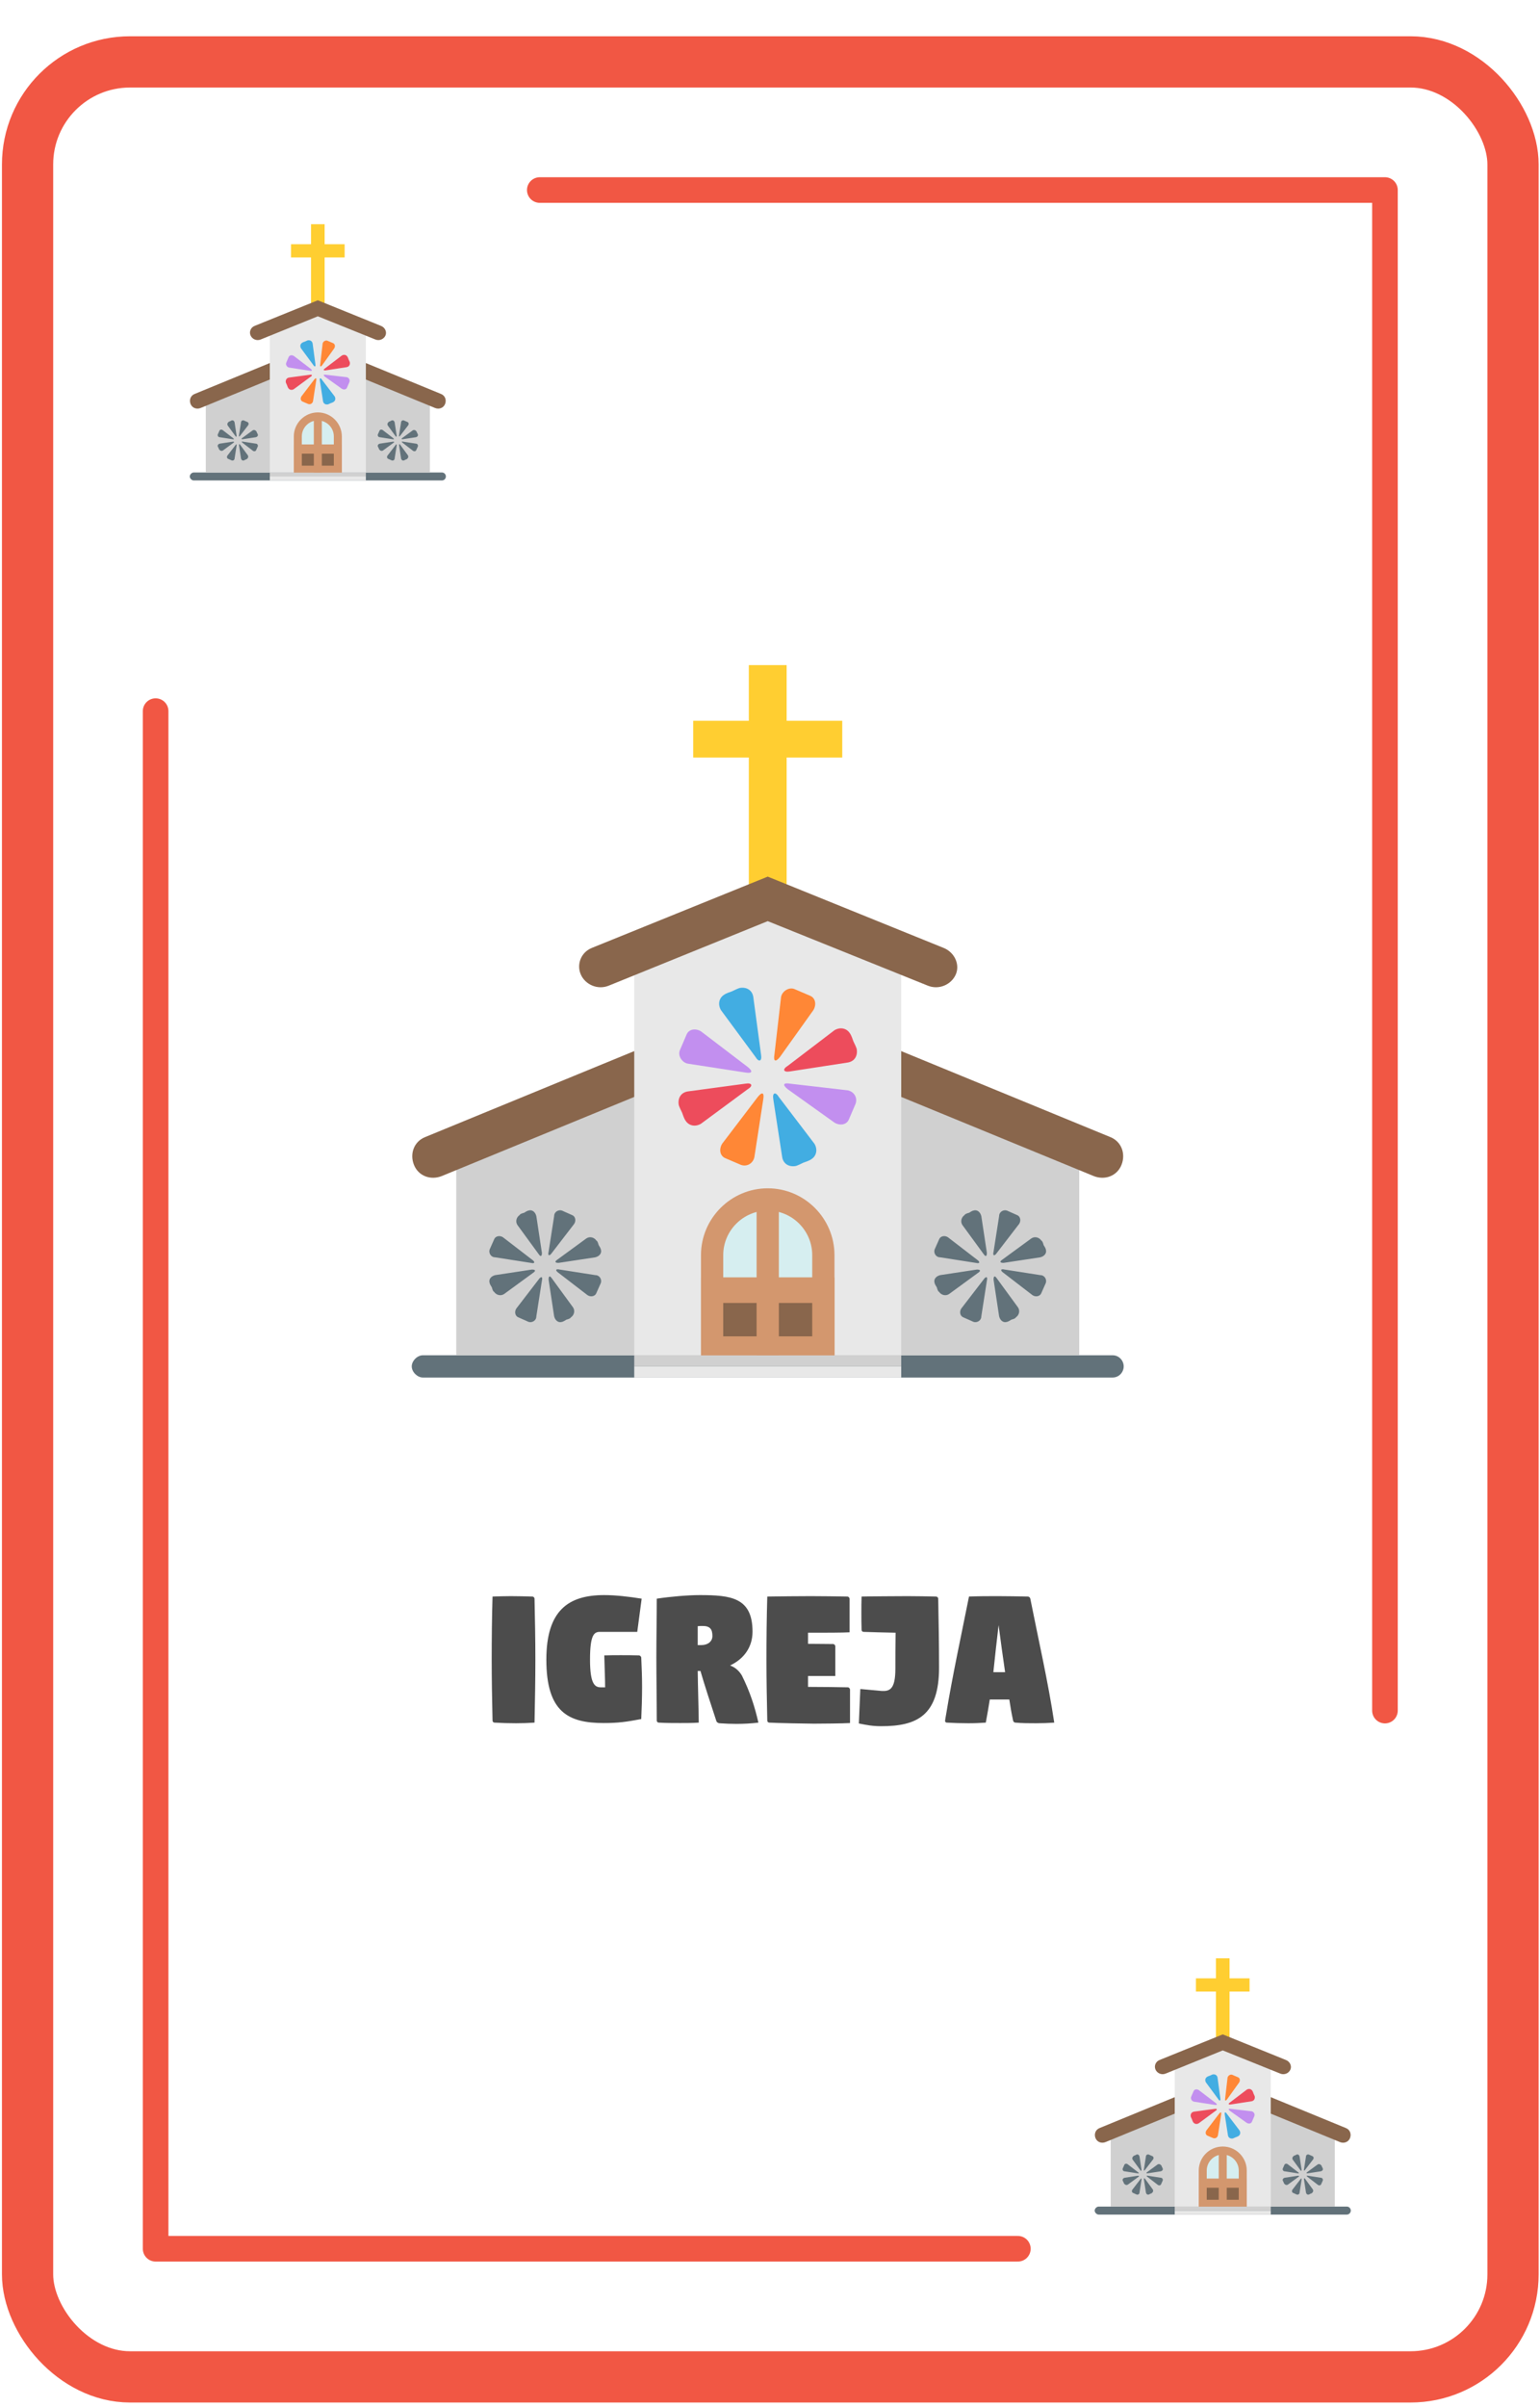 <svg width="283" height="442" viewBox="0 0 283 442" fill="none" xmlns="http://www.w3.org/2000/svg">
<g filter="url(#filter0_d_35_442)">
<rect x="9.773" y="9.799" width="263.56" height="415.735" rx="14.119" fill="white"/>
<path d="M204.455 242.621H77.71C76.688 242.621 75.665 243.643 75.665 244.665C75.665 245.687 76.688 246.709 77.71 246.709H204.455C205.681 246.709 206.499 245.687 206.499 244.665C206.499 243.643 205.681 242.621 204.455 242.621Z" fill="#62727A"/>
<path d="M198.323 242.62H83.843V205.823L141.083 181.292L198.323 205.823V242.62Z" fill="#D0D0D0"/>
<path d="M119.413 185.585L78.119 202.553C76.075 203.37 75.257 205.619 76.075 207.663C76.892 209.707 79.141 210.525 81.185 209.707L122.48 192.74C124.524 191.922 125.342 189.674 124.524 187.629C123.706 185.789 121.253 184.767 119.413 185.585ZM162.752 185.585L204.046 202.553C206.09 203.37 206.908 205.619 206.09 207.663C205.273 209.707 203.024 210.525 200.98 209.707L159.685 192.74C157.641 191.922 156.823 189.674 157.641 187.629C158.459 185.789 160.912 184.767 162.752 185.585Z" fill="#89664C"/>
<path d="M165.614 242.621H116.552V169.027L141.083 158.805L165.614 169.027V242.621Z" fill="#E8E8E8"/>
<path d="M154.78 126.097H144.558V115.875H137.608V126.097H127.386V132.843H137.608V156.761H144.558V132.843H154.78V126.097Z" fill="#FFCE31"/>
<path d="M116.552 244.665H165.614V246.709H116.552V244.665Z" fill="#E8E8E8"/>
<path d="M116.552 242.621H165.614V244.665H116.552V242.621Z" fill="#D0D0D0"/>
<path d="M173.382 167.8L141.082 154.716L108.783 167.8C106.739 168.617 105.921 170.866 106.739 172.706C107.556 174.546 109.805 175.568 111.849 174.75L141.082 162.893L170.52 174.75C172.564 175.568 174.813 174.546 175.631 172.706C176.448 170.866 175.426 168.617 173.382 167.8Z" fill="#89664C"/>
<path d="M138.425 176.795C138.221 175.568 137.199 174.955 135.972 175.159C135.972 175.159 135.768 175.159 134.541 175.773C133.315 176.181 133.11 176.386 133.11 176.386C132.088 176.999 131.884 178.226 132.497 179.248L138.834 187.834C139.447 188.856 140.061 188.652 139.856 187.425L138.425 176.795Z" fill="#42ADE2"/>
<path d="M128.817 183.132C127.795 182.519 126.569 182.723 126.16 183.745L124.933 186.607C124.524 187.629 125.342 188.856 126.364 189.06L136.994 190.696C138.221 190.9 138.425 190.491 137.403 189.674L128.817 183.132Z" fill="#C28FEF"/>
<path d="M126.364 194.171C125.138 194.375 124.524 195.397 124.729 196.624C124.729 196.624 124.729 196.828 125.342 198.055C125.751 199.281 125.955 199.486 125.955 199.486C126.569 200.508 127.795 200.712 128.817 200.099L137.403 193.762C138.425 193.149 138.221 192.535 136.994 192.74L126.364 194.171Z" fill="#ED4C5C"/>
<path d="M132.701 203.779C132.088 204.801 132.292 206.028 133.314 206.437L136.176 207.663C137.403 208.072 138.425 207.254 138.629 206.232L140.265 195.602C140.469 194.376 140.06 194.171 139.243 195.193L132.701 203.779Z" fill="#FF8736"/>
<path d="M143.74 206.232C143.945 207.459 144.967 208.072 146.194 207.868C146.194 207.868 146.398 207.868 147.625 207.254C148.851 206.846 149.056 206.641 149.056 206.641C150.078 206.028 150.282 204.801 149.669 203.779L143.127 195.193C142.514 194.171 141.901 194.376 142.105 195.602L143.74 206.232Z" fill="#42ADE2"/>
<path d="M153.348 199.895C154.37 200.509 155.597 200.304 156.006 199.282L157.232 196.42C157.641 195.193 156.824 194.171 155.801 193.967L145.171 192.74C143.945 192.536 143.74 192.945 144.762 193.762L153.348 199.895Z" fill="#C28FEF"/>
<path d="M155.801 188.856C157.028 188.651 157.641 187.629 157.437 186.403C157.437 186.403 157.437 186.198 156.824 184.972C156.415 183.745 156.21 183.541 156.21 183.541C155.597 182.519 154.37 182.314 153.348 182.927L144.762 189.469C143.74 190.082 143.945 190.696 145.171 190.491L155.801 188.856Z" fill="#ED4C5C"/>
<path d="M149.464 179.248C150.077 178.226 149.873 176.999 148.851 176.59L145.989 175.364C144.966 174.955 143.74 175.773 143.536 176.795L142.309 187.425C142.105 188.652 142.513 188.856 143.331 187.834L149.464 179.248Z" fill="#FF8736"/>
<path d="M141.083 211.956C134.336 211.956 128.817 217.476 128.817 224.222V242.62H153.348V224.222C153.348 217.476 147.829 211.956 141.083 211.956Z" fill="#D3976E"/>
<path d="M132.905 230.355H149.259V224.222C149.259 219.725 145.58 216.045 141.082 216.045C136.585 216.045 132.905 219.725 132.905 224.222V230.355Z" fill="#D6EEF0"/>
<path d="M98.562 217.067C98.357 216.249 97.744 215.841 97.131 216.045C97.131 216.045 96.927 216.045 96.313 216.454C95.496 216.658 95.496 216.863 95.496 216.863C94.882 217.272 94.678 218.089 95.087 218.703L98.971 224.018C99.38 224.631 99.584 224.427 99.584 223.813L98.562 217.067ZM92.429 220.951C91.816 220.542 90.998 220.747 90.794 221.36L89.976 223.2C89.772 223.813 90.18 224.631 90.998 224.631L97.54 225.653C98.357 225.858 98.357 225.449 97.744 225.04L92.429 220.951ZM90.998 227.902C90.18 228.106 89.772 228.72 89.976 229.333C89.976 229.333 89.976 229.537 90.385 230.151C90.589 230.968 90.794 230.968 90.794 230.968C91.203 231.581 92.02 231.786 92.633 231.377L97.949 227.493C98.562 227.084 98.357 226.88 97.744 226.88L90.998 227.902ZM94.882 234.035C94.473 234.648 94.678 235.466 95.291 235.67L97.131 236.488C97.744 236.692 98.562 236.283 98.562 235.466L99.584 228.924C99.788 228.106 99.38 228.106 98.971 228.72L94.882 234.035ZM101.833 235.466C102.037 236.283 102.65 236.692 103.264 236.488C103.264 236.488 103.468 236.488 104.081 236.079C104.899 235.874 104.899 235.67 104.899 235.67C105.512 235.261 105.717 234.443 105.308 233.83L101.424 228.515C101.015 227.902 100.811 228.106 100.811 228.72L101.833 235.466ZM107.966 231.581C108.579 231.99 109.397 231.786 109.601 231.173L110.419 229.333C110.623 228.72 110.214 227.902 109.397 227.902L102.855 226.88C102.037 226.675 102.037 227.084 102.65 227.493L107.966 231.581ZM109.397 224.631C110.214 224.427 110.623 223.813 110.419 223.2C110.419 223.2 110.419 222.996 110.01 222.382C109.805 221.565 109.601 221.565 109.601 221.565C109.192 220.951 108.374 220.747 107.761 221.156L102.446 225.04C101.833 225.449 102.037 225.653 102.65 225.653L109.397 224.631ZM105.512 218.498C105.921 217.885 105.717 217.067 105.104 216.863L103.264 216.045C102.65 215.841 101.833 216.249 101.833 217.067L100.811 223.609C100.606 224.427 101.015 224.427 101.424 223.813L105.512 218.498ZM180.333 217.067C180.128 216.249 179.515 215.841 178.902 216.045C178.902 216.045 178.697 216.045 178.084 216.454C177.266 216.658 177.266 216.863 177.266 216.863C176.653 217.272 176.449 218.089 176.858 218.703L180.742 224.018C181.151 224.631 181.355 224.427 181.355 223.813L180.333 217.067ZM174.2 220.951C173.587 220.542 172.769 220.747 172.565 221.36L171.747 223.2C171.542 223.813 171.951 224.631 172.769 224.631L179.311 225.653C180.128 225.858 180.128 225.449 179.515 225.04L174.2 220.951ZM172.769 227.902C171.951 228.106 171.542 228.72 171.747 229.333C171.747 229.333 171.747 229.537 172.156 230.151C172.36 230.968 172.565 230.968 172.565 230.968C172.973 231.581 173.791 231.786 174.404 231.377L179.72 227.493C180.333 227.084 180.128 226.88 179.515 226.88L172.769 227.902ZM176.653 234.035C176.244 234.648 176.449 235.466 177.062 235.67L178.902 236.488C179.515 236.692 180.333 236.283 180.333 235.466L181.355 228.924C181.559 228.106 181.151 228.106 180.742 228.72L176.653 234.035ZM183.604 235.466C183.808 236.283 184.421 236.692 185.035 236.488C185.035 236.488 185.239 236.488 185.852 236.079C186.67 235.874 186.67 235.67 186.67 235.67C187.283 235.261 187.488 234.443 187.079 233.83L183.195 228.515C182.786 227.902 182.582 228.106 182.582 228.72L183.604 235.466ZM189.736 231.581C190.35 231.99 191.167 231.786 191.372 231.173L192.19 229.333C192.394 228.72 191.985 227.902 191.167 227.902L184.626 226.88C183.808 226.675 183.808 227.084 184.421 227.493L189.736 231.581ZM191.167 224.631C191.985 224.427 192.394 223.813 192.19 223.2C192.19 223.2 192.19 222.996 191.781 222.382C191.576 221.565 191.372 221.565 191.372 221.565C190.963 220.951 190.145 220.747 189.532 221.156L184.217 225.04C183.604 225.449 183.808 225.653 184.421 225.653L191.167 224.631ZM187.283 218.498C187.692 217.885 187.488 217.067 186.875 216.863L185.035 216.045C184.421 215.841 183.604 216.249 183.604 217.067L182.582 223.609C182.377 224.427 182.786 224.427 183.195 223.813L187.283 218.498Z" fill="#62727A"/>
<path d="M139.038 214H143.127V242.62H139.038V214Z" fill="#D3976E"/>
<path d="M128.817 228.311H153.348V242.621H128.817V228.311Z" fill="#D3976E"/>
<path d="M132.905 233.012H139.038V239.145H132.905V233.012ZM143.127 233.012H149.259V239.145H143.127V233.012Z" fill="#89664C"/>
<path d="M90.357 298.51C90.357 294.652 90.396 290.794 90.512 286.935C91.708 286.897 92.595 286.858 93.868 286.858C95.18 286.858 96.531 286.897 97.843 286.935C98.035 286.935 98.228 287.128 98.228 287.321C98.305 290.948 98.383 294.652 98.383 298.51C98.383 302.369 98.305 306.227 98.228 310.085C96.994 310.162 96.106 310.201 94.833 310.201C93.521 310.201 92.171 310.162 90.897 310.085C90.666 310.085 90.512 309.931 90.512 309.699C90.434 306.073 90.357 302.369 90.357 298.51ZM100.4 298.51C100.4 289.443 104.489 286.665 111.01 286.665C113.171 286.665 115.447 286.935 117.916 287.321L117.106 293.417H110.238C109.197 293.417 108.425 293.919 108.425 298.51C108.425 303.102 109.351 303.603 110.431 303.603H111.203C111.203 302.06 111.087 299.745 111.049 297.739C112.09 297.7 113.093 297.7 114.097 297.7C115.138 297.7 116.219 297.7 117.453 297.739C117.646 297.777 117.801 297.931 117.839 298.124C117.916 299.938 117.994 301.635 117.994 303.526C117.994 305.339 117.916 307.925 117.839 309.429C115.177 309.931 113.711 310.162 110.933 310.162C104.451 310.162 100.4 308.156 100.4 298.51ZM120.615 298.009C120.615 294.15 120.693 291.179 120.693 287.321C123.239 286.935 126.442 286.665 128.602 286.665C134.351 286.665 138.287 287.128 138.287 293.379C138.287 296.234 136.705 298.394 134.158 299.591C135.046 299.899 135.779 300.517 136.319 301.404C137.824 304.413 138.711 307.191 139.367 310.085C138.094 310.24 136.705 310.317 135.354 310.317C134.313 310.317 133.271 310.278 132.229 310.201C132.036 310.201 131.727 310.047 131.65 309.815C130.57 306.536 129.49 303.256 128.718 300.594C128.564 300.594 128.371 300.594 128.216 300.594C128.255 303.758 128.371 307.076 128.409 310.085C127.252 310.162 126.133 310.162 125.014 310.162C123.702 310.162 122.39 310.162 121.078 310.085C120.847 310.085 120.693 309.931 120.693 309.699C120.693 306.073 120.615 301.867 120.615 298.009ZM128.216 295.848H128.872C130.068 295.848 130.917 295.192 130.917 294.189C130.917 292.993 130.531 292.337 129.142 292.337C128.834 292.337 128.486 292.337 128.216 292.375C128.216 293.494 128.216 294.613 128.216 295.848ZM140.847 298.51C140.847 294.652 140.886 290.794 141.002 286.935C142.198 286.897 147.715 286.858 148.988 286.858C150.3 286.858 154.429 286.897 155.74 286.935C155.933 286.935 156.088 287.128 156.126 287.321C156.126 288.517 156.126 289.597 156.126 290.678C156.126 291.604 156.126 292.53 156.126 293.494C154.892 293.572 151.265 293.572 149.992 293.572C149.683 293.572 149.143 293.572 148.487 293.572C148.487 294.227 148.487 294.922 148.487 295.616C150.03 295.616 152.114 295.655 153.117 295.655C153.31 295.655 153.464 295.848 153.503 296.041C153.503 297.121 153.503 298.047 153.503 298.973C153.503 299.783 153.503 300.594 153.503 301.52H148.487C148.487 302.214 148.487 302.87 148.487 303.526H148.988C150.3 303.526 154.506 303.565 155.818 303.603C156.011 303.603 156.165 303.796 156.203 303.989C156.203 305.185 156.203 306.265 156.203 307.346C156.203 308.272 156.203 309.198 156.203 310.162C154.969 310.24 150.84 310.278 149.567 310.278C148.255 310.278 142.661 310.162 141.387 310.085C141.156 310.085 141.002 309.931 141.002 309.699C140.924 306.073 140.847 302.369 140.847 298.51ZM157.828 310.24L158.098 303.912L161.918 304.259C163.5 304.375 164.541 303.989 164.541 300.169C164.541 298.24 164.541 295.925 164.58 293.572C162.574 293.533 159.68 293.456 158.715 293.417C158.484 293.417 158.329 293.263 158.329 293.031C158.291 291.951 158.291 290.909 158.291 289.868C158.291 288.942 158.291 287.977 158.329 286.935C159.526 286.897 165.506 286.858 166.779 286.858C168.091 286.858 170.715 286.897 172.027 286.935C172.219 286.935 172.412 287.128 172.412 287.321C172.49 290.948 172.567 296.118 172.567 299.976C172.567 308.851 168.438 310.741 161.956 310.741C160.336 310.741 159.371 310.548 157.828 310.24ZM173.67 309.777C173.67 309.699 173.786 308.966 173.863 308.58C175.02 301.52 176.641 294.073 178.068 286.935C179.805 286.858 181.579 286.858 183.393 286.858C185.245 286.858 187.058 286.897 188.91 286.935C189.103 286.935 189.296 287.128 189.335 287.321C190.801 294.729 192.614 302.6 193.733 310.085C192.537 310.162 191.688 310.201 190.376 310.201C189.065 310.201 187.946 310.201 186.595 310.085C186.402 310.085 186.209 309.931 186.171 309.699C185.901 308.465 185.669 307.153 185.476 305.841H181.888C181.657 307.269 181.425 308.696 181.155 310.085C179.92 310.162 179.226 310.201 177.953 310.201C176.641 310.201 175.29 310.162 174.017 310.085C173.824 310.085 173.67 309.969 173.67 309.777ZM182.544 300.825H184.705C184.28 297.97 183.894 295.076 183.509 292.183C183.161 295.038 182.853 297.931 182.544 300.825Z" fill="black" fill-opacity="0.7"/>
<path d="M99.195 28.625H254.507V307.873" stroke="#F15744" stroke-width="4.706" stroke-linecap="round" stroke-linejoin="round"/>
<path d="M187.048 406.709H28.598V124.323" stroke="#F15744" stroke-width="4.706" stroke-linecap="round" stroke-linejoin="round"/>
<path d="M81.203 80.493H35.609C35.242 80.493 34.874 80.861 34.874 81.229C34.874 81.597 35.242 81.964 35.609 81.964H81.203C81.644 81.964 81.938 81.597 81.938 81.229C81.938 80.861 81.644 80.493 81.203 80.493Z" fill="#62727A"/>
<path d="M78.996 80.494H37.815V67.257L58.406 58.433L78.996 67.257V80.494Z" fill="#D0D0D0"/>
<path d="M50.611 59.977L35.756 66.08C35.021 66.374 34.727 67.183 35.021 67.919C35.315 68.654 36.124 68.948 36.859 68.654L51.714 62.55C52.449 62.256 52.744 61.447 52.449 60.712C52.155 60.05 51.273 59.682 50.611 59.977ZM66.201 59.977L81.056 66.08C81.791 66.374 82.085 67.183 81.791 67.919C81.497 68.654 80.688 68.948 79.953 68.654L65.098 62.55C64.363 62.256 64.069 61.447 64.363 60.712C64.657 60.05 65.539 59.682 66.201 59.977Z" fill="#89664C"/>
<path d="M67.231 80.494H49.581V54.02L58.406 50.343L67.231 54.02V80.494Z" fill="#E8E8E8"/>
<path d="M63.333 38.577H59.656V34.9H57.155V38.577H53.478V41.004H57.155V49.608H59.656V41.004H63.333V38.577Z" fill="#FFCE31"/>
<path d="M49.581 81.229H67.231V81.964H49.581V81.229Z" fill="#E8E8E8"/>
<path d="M49.581 80.493H67.231V81.229H49.581V80.493Z" fill="#D0D0D0"/>
<path d="M70.025 53.578L58.406 48.872L46.787 53.578C46.051 53.873 45.757 54.682 46.051 55.343C46.345 56.005 47.154 56.373 47.89 56.079L58.406 51.814L68.995 56.079C69.731 56.373 70.539 56.005 70.834 55.343C71.128 54.682 70.76 53.873 70.025 53.578Z" fill="#89664C"/>
<path d="M57.45 56.815C57.376 56.373 57.008 56.153 56.567 56.226C56.567 56.226 56.494 56.226 56.052 56.447C55.611 56.594 55.538 56.668 55.538 56.668C55.17 56.888 55.096 57.329 55.317 57.697L57.597 60.786C57.817 61.153 58.038 61.08 57.964 60.639L57.45 56.815Z" fill="#42ADE2"/>
<path d="M53.994 59.094C53.626 58.873 53.185 58.947 53.038 59.315L52.597 60.344C52.45 60.712 52.744 61.153 53.111 61.227L56.935 61.815C57.377 61.889 57.45 61.741 57.083 61.447L53.994 59.094Z" fill="#C28FEF"/>
<path d="M53.111 63.065C52.67 63.139 52.449 63.507 52.523 63.948C52.523 63.948 52.523 64.021 52.743 64.463C52.89 64.904 52.964 64.977 52.964 64.977C53.185 65.345 53.626 65.418 53.993 65.198L57.082 62.918C57.45 62.698 57.376 62.477 56.935 62.551L53.111 63.065Z" fill="#ED4C5C"/>
<path d="M55.391 66.522C55.17 66.889 55.244 67.331 55.611 67.478L56.641 67.919C57.082 68.066 57.45 67.772 57.523 67.404L58.112 63.58C58.185 63.139 58.038 63.066 57.744 63.433L55.391 66.522Z" fill="#FF8736"/>
<path d="M59.362 67.404C59.435 67.846 59.803 68.066 60.245 67.993C60.245 67.993 60.318 67.993 60.759 67.772C61.2 67.625 61.274 67.551 61.274 67.551C61.642 67.331 61.715 66.889 61.495 66.522L59.141 63.433C58.921 63.066 58.7 63.139 58.774 63.58L59.362 67.404Z" fill="#42ADE2"/>
<path d="M62.818 65.124C63.186 65.345 63.627 65.271 63.774 64.904L64.215 63.874C64.362 63.433 64.068 63.065 63.701 62.992L59.877 62.55C59.435 62.477 59.362 62.624 59.73 62.918L62.818 65.124Z" fill="#C28FEF"/>
<path d="M63.701 61.153C64.142 61.08 64.362 60.712 64.289 60.271C64.289 60.271 64.289 60.197 64.068 59.756C63.921 59.315 63.848 59.241 63.848 59.241C63.627 58.873 63.186 58.8 62.818 59.021L59.73 61.374C59.362 61.594 59.435 61.815 59.877 61.742L63.701 61.153Z" fill="#ED4C5C"/>
<path d="M61.421 57.697C61.642 57.329 61.568 56.888 61.201 56.741L60.171 56.3C59.803 56.153 59.362 56.447 59.289 56.815L58.847 60.639C58.774 61.08 58.921 61.153 59.215 60.786L61.421 57.697Z" fill="#FF8736"/>
<path d="M58.405 69.463C55.979 69.463 53.993 71.449 53.993 73.875V80.494H62.818V73.875C62.818 71.449 60.832 69.463 58.405 69.463Z" fill="#D3976E"/>
<path d="M55.464 76.081H61.347V73.875C61.347 72.257 60.024 70.934 58.406 70.934C56.788 70.934 55.464 72.257 55.464 73.875V76.081Z" fill="#D6EEF0"/>
<path d="M43.11 71.302C43.036 71.008 42.816 70.861 42.595 70.934C42.595 70.934 42.522 70.934 42.301 71.081C42.007 71.155 42.007 71.228 42.007 71.228C41.786 71.375 41.713 71.669 41.86 71.89L43.257 73.802C43.404 74.023 43.477 73.949 43.477 73.728L43.11 71.302ZM40.904 72.699C40.683 72.552 40.389 72.625 40.315 72.846L40.021 73.508C39.948 73.728 40.095 74.023 40.389 74.023L42.742 74.39C43.036 74.464 43.036 74.317 42.816 74.17L40.904 72.699ZM40.389 75.199C40.095 75.273 39.948 75.493 40.021 75.714C40.021 75.714 40.021 75.787 40.168 76.008C40.242 76.302 40.315 76.302 40.315 76.302C40.462 76.523 40.757 76.597 40.977 76.449L42.889 75.052C43.11 74.905 43.036 74.832 42.816 74.832L40.389 75.199ZM41.786 77.405C41.639 77.626 41.713 77.92 41.933 77.994L42.595 78.288C42.816 78.361 43.11 78.214 43.11 77.92L43.477 75.567C43.551 75.273 43.404 75.273 43.257 75.493L41.786 77.405ZM44.286 77.92C44.36 78.214 44.581 78.361 44.801 78.288C44.801 78.288 44.875 78.288 45.095 78.141C45.389 78.067 45.389 77.994 45.389 77.994C45.61 77.847 45.684 77.552 45.536 77.332L44.139 75.42C43.992 75.199 43.919 75.273 43.919 75.493L44.286 77.92ZM46.492 76.523C46.713 76.67 47.007 76.597 47.081 76.376L47.375 75.714C47.449 75.493 47.301 75.199 47.007 75.199L44.654 74.832C44.36 74.758 44.36 74.905 44.581 75.052L46.492 76.523ZM47.007 74.023C47.301 73.949 47.449 73.728 47.375 73.508C47.375 73.508 47.375 73.434 47.228 73.214C47.154 72.92 47.081 72.92 47.081 72.92C46.934 72.699 46.64 72.625 46.419 72.772L44.507 74.17C44.286 74.317 44.36 74.39 44.581 74.39L47.007 74.023ZM45.61 71.817C45.757 71.596 45.684 71.302 45.463 71.228L44.801 70.934C44.581 70.861 44.286 71.008 44.286 71.302L43.919 73.655C43.845 73.949 43.992 73.949 44.139 73.728L45.61 71.817ZM72.525 71.302C72.451 71.008 72.231 70.861 72.01 70.934C72.01 70.934 71.937 70.934 71.716 71.081C71.422 71.155 71.422 71.228 71.422 71.228C71.201 71.375 71.128 71.669 71.275 71.89L72.672 73.802C72.819 74.023 72.893 73.949 72.893 73.728L72.525 71.302ZM70.319 72.699C70.098 72.552 69.804 72.625 69.731 72.846L69.436 73.508C69.363 73.728 69.51 74.023 69.804 74.023L72.157 74.39C72.451 74.464 72.451 74.317 72.231 74.17L70.319 72.699ZM69.804 75.199C69.51 75.273 69.363 75.493 69.436 75.714C69.436 75.714 69.436 75.787 69.584 76.008C69.657 76.302 69.731 76.302 69.731 76.302C69.878 76.523 70.172 76.597 70.392 76.449L72.304 75.052C72.525 74.905 72.451 74.832 72.231 74.832L69.804 75.199ZM71.201 77.405C71.054 77.626 71.128 77.92 71.348 77.994L72.01 78.288C72.231 78.361 72.525 78.214 72.525 77.92L72.893 75.567C72.966 75.273 72.819 75.273 72.672 75.493L71.201 77.405ZM73.702 77.92C73.775 78.214 73.996 78.361 74.216 78.288C74.216 78.288 74.29 78.288 74.51 78.141C74.805 78.067 74.805 77.994 74.805 77.994C75.025 77.847 75.099 77.552 74.952 77.332L73.555 75.42C73.407 75.199 73.334 75.273 73.334 75.493L73.702 77.92ZM75.908 76.523C76.128 76.67 76.422 76.597 76.496 76.376L76.79 75.714C76.864 75.493 76.717 75.199 76.422 75.199L74.069 74.832C73.775 74.758 73.775 74.905 73.996 75.052L75.908 76.523ZM76.422 74.023C76.717 73.949 76.864 73.728 76.79 73.508C76.79 73.508 76.79 73.434 76.643 73.214C76.57 72.92 76.496 72.92 76.496 72.92C76.349 72.699 76.055 72.625 75.834 72.772L73.922 74.17C73.702 74.317 73.775 74.39 73.996 74.39L76.422 74.023ZM75.025 71.817C75.172 71.596 75.099 71.302 74.878 71.228L74.216 70.934C73.996 70.861 73.702 71.008 73.702 71.302L73.334 73.655C73.26 73.949 73.407 73.949 73.555 73.728L75.025 71.817Z" fill="#62727A"/>
<path d="M57.67 70.198H59.141V80.494H57.67V70.198Z" fill="#D3976E"/>
<path d="M53.993 75.346H62.818V80.493H53.993V75.346Z" fill="#D3976E"/>
<path d="M55.464 77.038H57.67V79.244H55.464V77.038ZM59.141 77.038H61.347V79.244H59.141V77.038Z" fill="#89664C"/>
<path d="M247.497 398.963H201.903C201.536 398.963 201.168 399.331 201.168 399.698C201.168 400.066 201.536 400.434 201.903 400.434H247.497C247.938 400.434 248.232 400.066 248.232 399.698C248.232 399.331 247.938 398.963 247.497 398.963Z" fill="#62727A"/>
<path d="M245.29 398.963H204.109V385.726L224.7 376.901L245.29 385.726V398.963Z" fill="#D0D0D0"/>
<path d="M216.905 378.446L202.05 384.549C201.315 384.843 201.021 385.652 201.315 386.388C201.609 387.123 202.418 387.417 203.153 387.123L218.008 381.019C218.743 380.725 219.038 379.916 218.743 379.181C218.449 378.519 217.567 378.151 216.905 378.446ZM232.495 378.446L247.35 384.549C248.085 384.843 248.379 385.652 248.085 386.388C247.791 387.123 246.982 387.417 246.247 387.123L231.392 381.019C230.657 380.725 230.362 379.916 230.657 379.181C230.951 378.519 231.833 378.151 232.495 378.446Z" fill="#89664C"/>
<path d="M233.524 398.963H215.875V372.489L224.7 368.812L233.524 372.489V398.963Z" fill="#E8E8E8"/>
<path d="M229.627 357.046H225.95V353.369H223.45V357.046H219.773V359.473H223.45V368.077H225.95V359.473H229.627V357.046Z" fill="#FFCE31"/>
<path d="M215.875 399.698H233.524V400.434H215.875V399.698Z" fill="#E8E8E8"/>
<path d="M215.875 398.963H233.524V399.698H215.875V398.963Z" fill="#D0D0D0"/>
<path d="M236.319 372.048L224.7 367.341L213.081 372.048C212.346 372.342 212.051 373.151 212.346 373.813C212.64 374.475 213.449 374.842 214.184 374.548L224.7 370.283L235.29 374.548C236.025 374.842 236.834 374.475 237.128 373.813C237.422 373.151 237.054 372.342 236.319 372.048Z" fill="#89664C"/>
<path d="M223.744 375.284C223.67 374.842 223.303 374.622 222.862 374.695C222.862 374.695 222.788 374.695 222.347 374.916C221.906 375.063 221.832 375.137 221.832 375.137C221.464 375.357 221.391 375.798 221.611 376.166L223.891 379.255C224.112 379.622 224.332 379.549 224.259 379.108L223.744 375.284Z" fill="#42ADE2"/>
<path d="M220.287 377.563C219.92 377.342 219.479 377.416 219.331 377.784L218.89 378.813C218.743 379.181 219.037 379.622 219.405 379.696L223.229 380.284C223.67 380.358 223.744 380.21 223.376 379.916L220.287 377.563Z" fill="#C28FEF"/>
<path d="M219.405 381.534C218.964 381.608 218.743 381.976 218.817 382.417C218.817 382.417 218.817 382.49 219.037 382.932C219.184 383.373 219.258 383.446 219.258 383.446C219.479 383.814 219.92 383.888 220.287 383.667L223.376 381.387C223.744 381.167 223.67 380.946 223.229 381.02L219.405 381.534Z" fill="#ED4C5C"/>
<path d="M221.685 384.991C221.464 385.358 221.538 385.799 221.905 385.947L222.935 386.388C223.376 386.535 223.744 386.241 223.817 385.873L224.406 382.049C224.479 381.608 224.332 381.534 224.038 381.902L221.685 384.991Z" fill="#FF8736"/>
<path d="M225.656 385.873C225.729 386.314 226.097 386.535 226.538 386.461C226.538 386.461 226.612 386.461 227.053 386.241C227.494 386.094 227.568 386.02 227.568 386.02C227.936 385.799 228.009 385.358 227.789 384.991L225.435 381.902C225.215 381.534 224.994 381.608 225.068 382.049L225.656 385.873Z" fill="#42ADE2"/>
<path d="M229.112 383.593C229.48 383.814 229.921 383.74 230.068 383.373L230.509 382.343C230.656 381.902 230.362 381.534 229.995 381.461L226.171 381.019C225.729 380.946 225.656 381.093 226.024 381.387L229.112 383.593Z" fill="#C28FEF"/>
<path d="M229.995 379.622C230.436 379.549 230.656 379.181 230.583 378.74C230.583 378.74 230.583 378.666 230.362 378.225C230.215 377.784 230.142 377.71 230.142 377.71C229.921 377.343 229.48 377.269 229.112 377.49L226.024 379.843C225.656 380.064 225.729 380.284 226.171 380.211L229.995 379.622Z" fill="#ED4C5C"/>
<path d="M227.716 376.166C227.936 375.798 227.863 375.357 227.495 375.21L226.465 374.769C226.098 374.622 225.657 374.916 225.583 375.283L225.142 379.107C225.068 379.549 225.215 379.622 225.509 379.254L227.716 376.166Z" fill="#FF8736"/>
<path d="M224.7 387.932C222.273 387.932 220.288 389.918 220.288 392.344V398.963H229.112V392.344C229.112 389.918 227.127 387.932 224.7 387.932Z" fill="#D3976E"/>
<path d="M221.758 394.55H227.641V392.344C227.641 390.727 226.317 389.403 224.699 389.403C223.081 389.403 221.758 390.727 221.758 392.344V394.55Z" fill="#D6EEF0"/>
<path d="M209.404 389.77C209.331 389.476 209.11 389.329 208.889 389.403C208.889 389.403 208.816 389.403 208.595 389.55C208.301 389.623 208.301 389.697 208.301 389.697C208.081 389.844 208.007 390.138 208.154 390.359L209.551 392.271C209.698 392.491 209.772 392.418 209.772 392.197L209.404 389.77ZM207.198 391.168C206.977 391.021 206.683 391.094 206.61 391.315L206.316 391.977C206.242 392.197 206.389 392.491 206.683 392.491L209.037 392.859C209.331 392.933 209.331 392.786 209.11 392.638L207.198 391.168ZM206.683 393.668C206.389 393.742 206.242 393.962 206.316 394.183C206.316 394.183 206.316 394.256 206.463 394.477C206.536 394.771 206.61 394.771 206.61 394.771C206.757 394.992 207.051 395.065 207.272 394.918L209.184 393.521C209.404 393.374 209.331 393.3 209.11 393.3L206.683 393.668ZM208.081 395.874C207.933 396.095 208.007 396.389 208.228 396.462L208.889 396.757C209.11 396.83 209.404 396.683 209.404 396.389L209.772 394.036C209.845 393.742 209.698 393.742 209.551 393.962L208.081 395.874ZM210.581 396.389C210.654 396.683 210.875 396.83 211.096 396.757C211.096 396.757 211.169 396.757 211.39 396.61C211.684 396.536 211.684 396.462 211.684 396.462C211.905 396.315 211.978 396.021 211.831 395.801L210.434 393.889C210.287 393.668 210.213 393.742 210.213 393.962L210.581 396.389ZM212.787 394.992C213.008 395.139 213.302 395.065 213.375 394.845L213.669 394.183C213.743 393.962 213.596 393.668 213.302 393.668L210.949 393.3C210.654 393.227 210.654 393.374 210.875 393.521L212.787 394.992ZM213.302 392.491C213.596 392.418 213.743 392.197 213.669 391.977C213.669 391.977 213.669 391.903 213.522 391.682C213.449 391.388 213.375 391.388 213.375 391.388C213.228 391.168 212.934 391.094 212.713 391.241L210.801 392.638C210.581 392.786 210.654 392.859 210.875 392.859L213.302 392.491ZM211.905 390.285C212.052 390.065 211.978 389.77 211.757 389.697L211.096 389.403C210.875 389.329 210.581 389.476 210.581 389.77L210.213 392.124C210.14 392.418 210.287 392.418 210.434 392.197L211.905 390.285ZM238.819 389.77C238.746 389.476 238.525 389.329 238.305 389.403C238.305 389.403 238.231 389.403 238.011 389.55C237.716 389.623 237.716 389.697 237.716 389.697C237.496 389.844 237.422 390.138 237.569 390.359L238.967 392.271C239.114 392.491 239.187 392.418 239.187 392.197L238.819 389.77ZM236.613 391.168C236.393 391.021 236.099 391.094 236.025 391.315L235.731 391.977C235.657 392.197 235.804 392.491 236.099 392.491L238.452 392.859C238.746 392.933 238.746 392.786 238.525 392.638L236.613 391.168ZM236.099 393.668C235.804 393.742 235.657 393.962 235.731 394.183C235.731 394.183 235.731 394.256 235.878 394.477C235.951 394.771 236.025 394.771 236.025 394.771C236.172 394.992 236.466 395.065 236.687 394.918L238.599 393.521C238.819 393.374 238.746 393.3 238.525 393.3L236.099 393.668ZM237.496 395.874C237.349 396.095 237.422 396.389 237.643 396.462L238.305 396.757C238.525 396.83 238.819 396.683 238.819 396.389L239.187 394.036C239.261 393.742 239.114 393.742 238.967 393.962L237.496 395.874ZM239.996 396.389C240.07 396.683 240.29 396.83 240.511 396.757C240.511 396.757 240.584 396.757 240.805 396.61C241.099 396.536 241.099 396.462 241.099 396.462C241.32 396.315 241.393 396.021 241.246 395.801L239.849 393.889C239.702 393.668 239.628 393.742 239.628 393.962L239.996 396.389ZM242.202 394.992C242.423 395.139 242.717 395.065 242.791 394.845L243.085 394.183C243.158 393.962 243.011 393.668 242.717 393.668L240.364 393.3C240.07 393.227 240.07 393.374 240.29 393.521L242.202 394.992ZM242.717 392.491C243.011 392.418 243.158 392.197 243.085 391.977C243.085 391.977 243.085 391.903 242.938 391.682C242.864 391.388 242.791 391.388 242.791 391.388C242.643 391.168 242.349 391.094 242.129 391.241L240.217 392.638C239.996 392.786 240.07 392.859 240.29 392.859L242.717 392.491ZM241.32 390.285C241.467 390.065 241.393 389.77 241.173 389.697L240.511 389.403C240.29 389.329 239.996 389.476 239.996 389.77L239.628 392.124C239.555 392.418 239.702 392.418 239.849 392.197L241.32 390.285Z" fill="#62727A"/>
<path d="M223.965 388.667H225.436V398.963H223.965V388.667Z" fill="#D3976E"/>
<path d="M220.288 393.815H229.112V398.963H220.288V393.815Z" fill="#D3976E"/>
<path d="M221.758 395.507H223.964V397.713H221.758V395.507ZM225.435 395.507H227.641V397.713H225.435V395.507Z" fill="#89664C"/>
<rect x="5.067" y="5.093" width="272.973" height="425.148" rx="18.826" stroke="#F15744" stroke-width="9.413"/>
</g>
<defs>
<filter id="filter0_d_35_442" x="0.36" y="0.386" width="282.386" height="440.836" filterUnits="userSpaceOnUse" color-interpolation-filters="sRGB">
<feFlood flood-opacity="0" result="BackgroundImageFix"/>
<feColorMatrix in="SourceAlpha" type="matrix" values="0 0 0 0 0 0 0 0 0 0 0 0 0 0 0 0 0 0 127 0" result="hardAlpha"/>
<feOffset dy="6.275"/>
<feComposite in2="hardAlpha" operator="out"/>
<feColorMatrix type="matrix" values="0 0 0 0 0 0 0 0 0 0 0 0 0 0 0 0 0 0 0.15 0"/>
<feBlend mode="normal" in2="BackgroundImageFix" result="effect1_dropShadow_35_442"/>
<feBlend mode="normal" in="SourceGraphic" in2="effect1_dropShadow_35_442" result="shape"/>
</filter>
</defs>
</svg>
